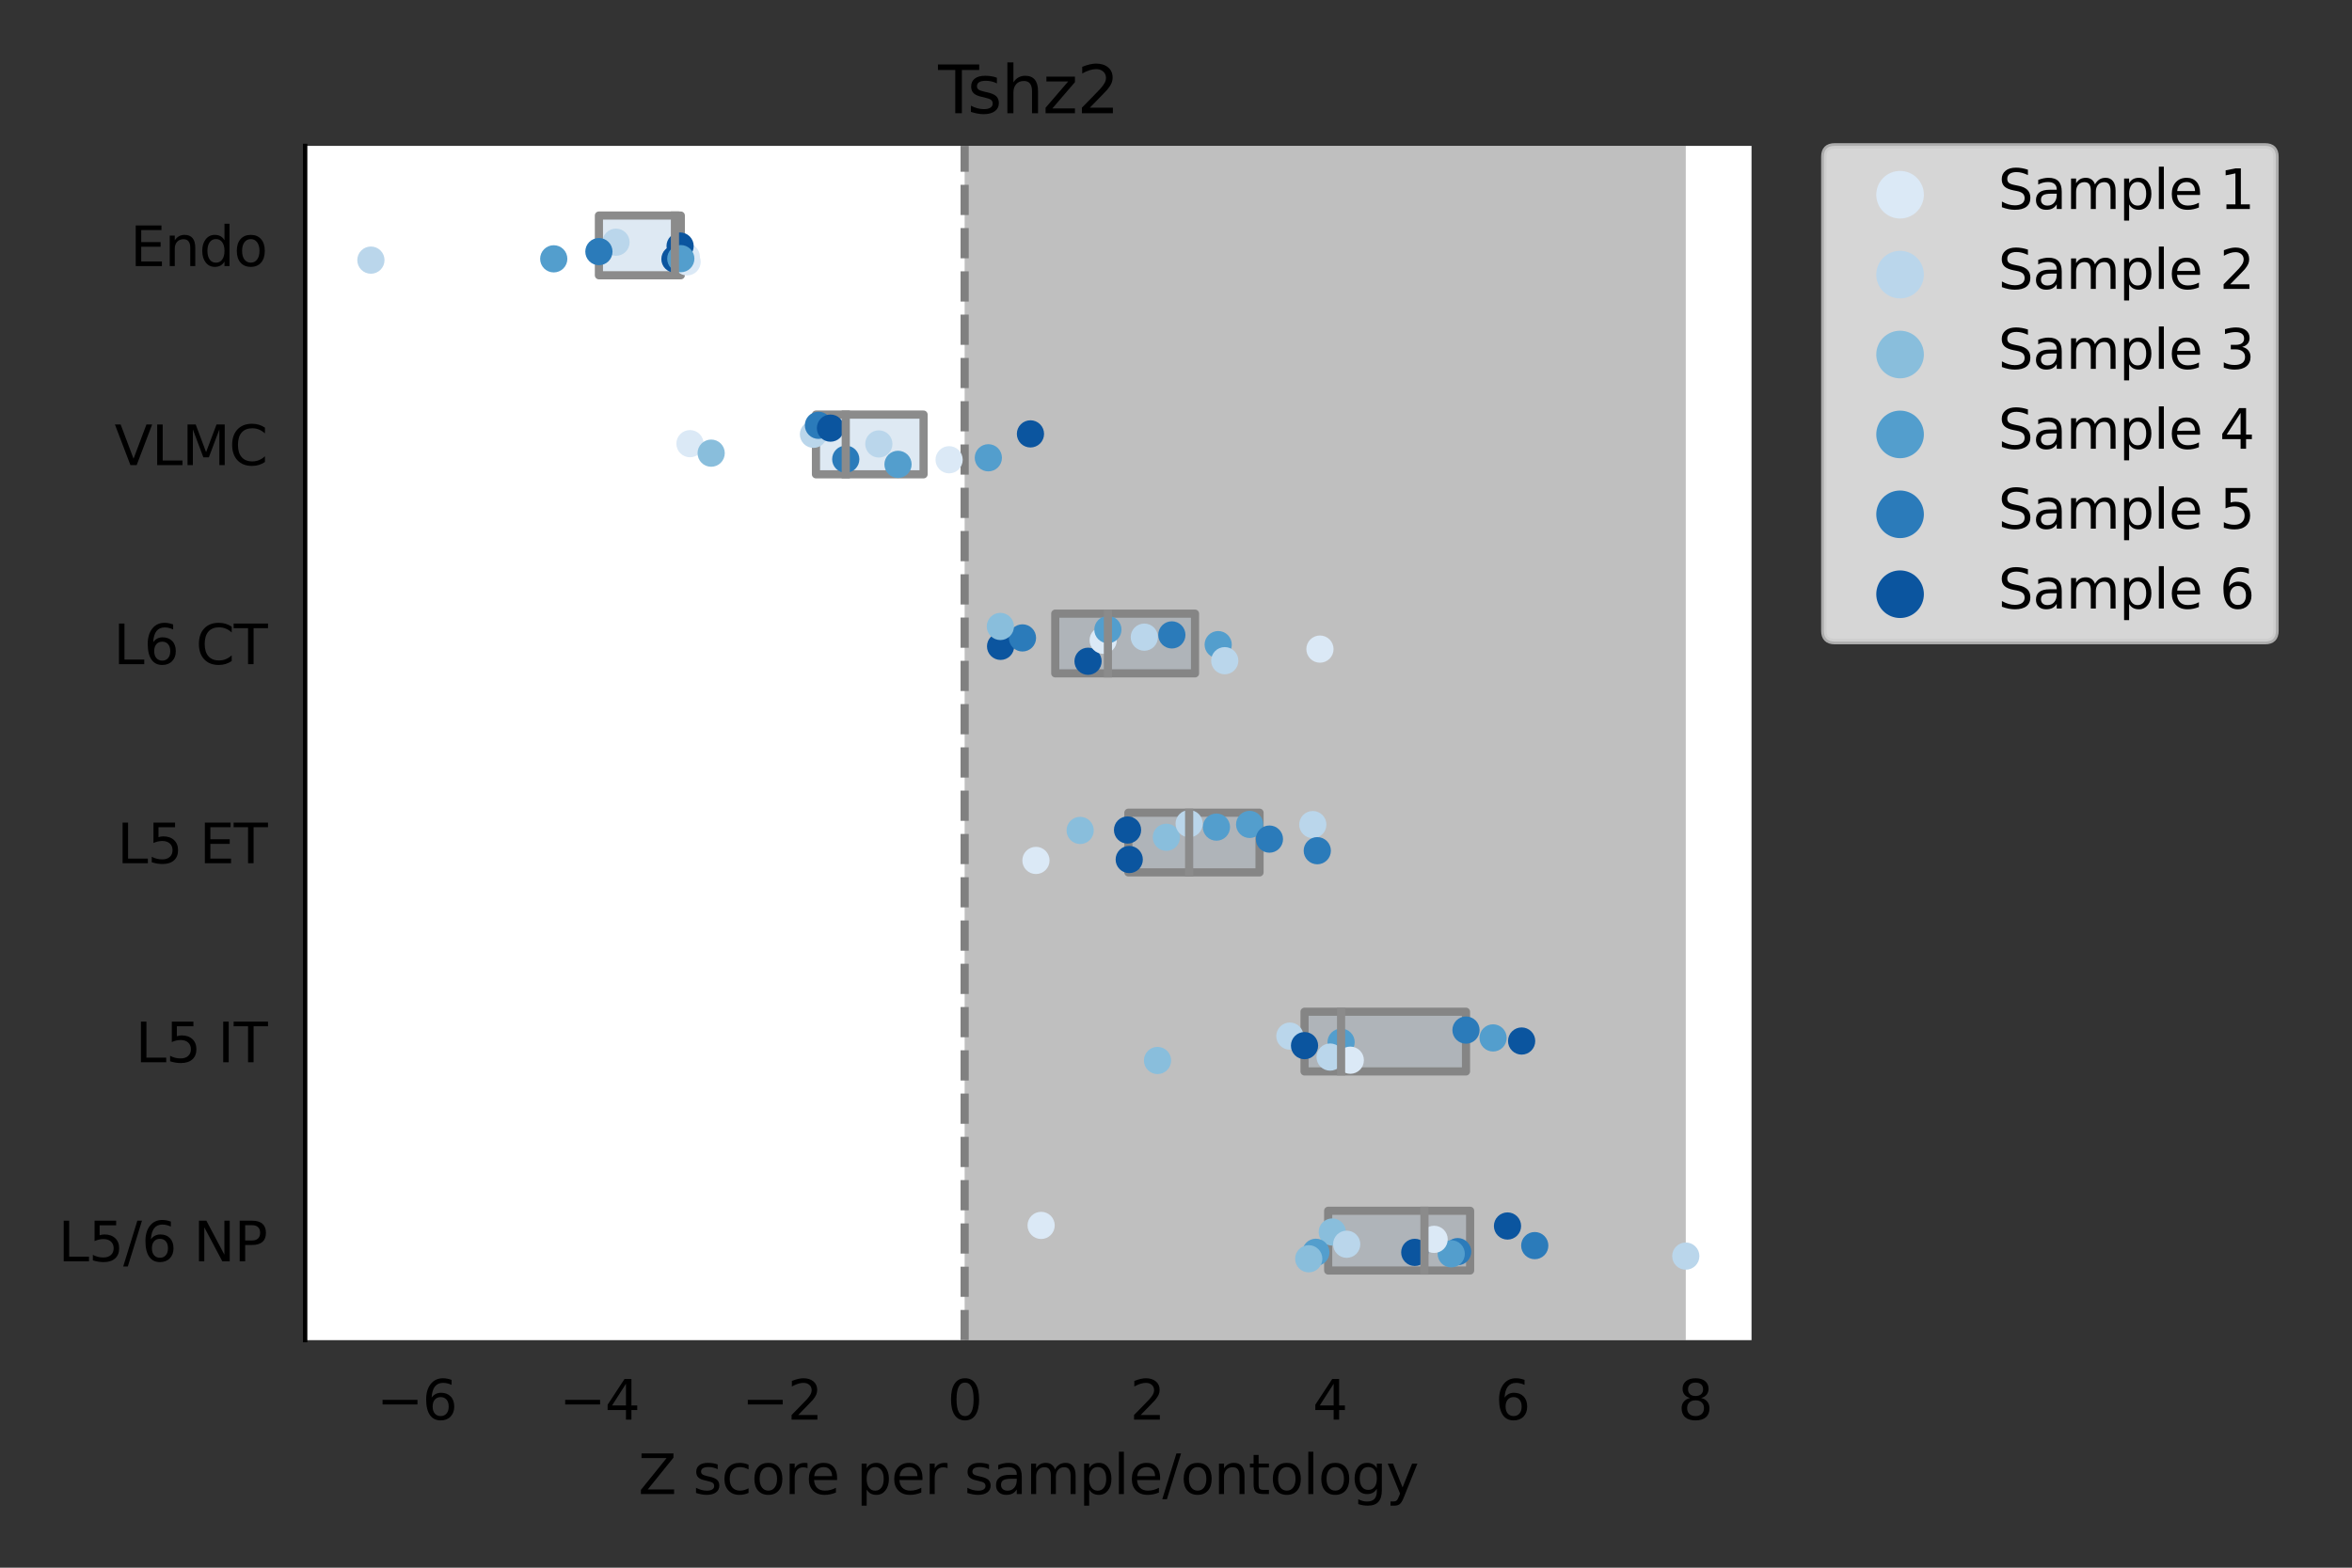 <?xml version="1.0" encoding="utf-8" standalone="no"?>
<!DOCTYPE svg PUBLIC "-//W3C//DTD SVG 1.1//EN"
  "http://www.w3.org/Graphics/SVG/1.1/DTD/svg11.dtd">
<svg xmlns:xlink="http://www.w3.org/1999/xlink" width="432pt" height="288pt" viewBox="0 0 432 288" xmlns="http://www.w3.org/2000/svg" version="1.1">
 <rect x="0" y="0" width="432" height="288" fill="#333333" stroke="none"/>
 <defs>
  <style type="text/css">*{stroke-linejoin: round; stroke-linecap: butt}</style>
 </defs>
 <g id="figure_1">
  <g id="patch_1">
   <path d="M 0 288 
L 432 288 
L 432 0 
L 0 0 
L 0 288 
z
" style="fill: none"/>
  </g>
  <g id="axes_1">
   <g id="patch_2">
    <path d="M 56.05 246.2 
L 321.71 246.2 
L 321.71 26.8 
L 56.05 26.8 
z
" style="fill: #ffffff"/>
   </g>
   <g id="patch_3">
    <path d="M 110.004 39.598 
L 110.004 50.568 
L 125.045 50.568 
L 125.045 39.598 
L 110.004 39.598 
z
" clip-path="url(#p1254adeb8c)" style="fill: #dee9f3; stroke: #8b8b8b; stroke-width: 1.5; stroke-linejoin: miter"/>
   </g>
   <g id="patch_4">
    <path d="M 149.87 76.165 
L 149.87 87.135 
L 169.634 87.135 
L 169.634 76.165 
L 149.87 76.165 
z
" clip-path="url(#p1254adeb8c)" style="fill: #dee9f3; stroke: #8b8b8b; stroke-width: 1.5; stroke-linejoin: miter"/>
   </g>
   <g id="patch_5">
    <path d="M 193.822 112.732 
L 193.822 123.702 
L 219.493 123.702 
L 219.493 112.732 
L 193.822 112.732 
z
" clip-path="url(#p1254adeb8c)" style="fill: #dee9f3; stroke: #8b8b8b; stroke-width: 1.5; stroke-linejoin: miter"/>
   </g>
   <g id="patch_6">
    <path d="M 207.255 149.298 
L 207.255 160.268 
L 231.344 160.268 
L 231.344 149.298 
L 207.255 149.298 
z
" clip-path="url(#p1254adeb8c)" style="fill: #dee9f3; stroke: #8b8b8b; stroke-width: 1.5; stroke-linejoin: miter"/>
   </g>
   <g id="patch_7">
    <path d="M 239.608 185.865 
L 239.608 196.835 
L 269.264 196.835 
L 269.264 185.865 
L 239.608 185.865 
z
" clip-path="url(#p1254adeb8c)" style="fill: #dee9f3; stroke: #8b8b8b; stroke-width: 1.5; stroke-linejoin: miter"/>
   </g>
   <g id="patch_8">
    <path d="M 243.951 222.432 
L 243.951 233.402 
L 270.022 233.402 
L 270.022 222.432 
L 243.951 222.432 
z
" clip-path="url(#p1254adeb8c)" style="fill: #dee9f3; stroke: #8b8b8b; stroke-width: 1.5; stroke-linejoin: miter"/>
   </g>
   <g id="PathCollection_1"/>
   <g id="PathCollection_2"/>
   <g id="PathCollection_3"/>
   <g id="PathCollection_4"/>
   <g id="PathCollection_5"/>
   <g id="PathCollection_6"/>
   <g id="patch_9">
    <path d="M 177.181 246.2 
L 177.181 26.8 
L 309.635 26.8 
L 309.635 246.2 
z
" clip-path="url(#p1254adeb8c)" style="fill: #808080; opacity: 0.5"/>
   </g>
   <g id="matplotlib.axis_1">
    <g id="xtick_1">
     <g id="text_1">
      <!-- −6 -->
      <g transform="translate(69.18 260.798)scale(0.1 -0.1)">
       <defs>
        <path id="DejaVuSans-2212" d="M 678 2272 
L 4684 2272 
L 4684 1741 
L 678 1741 
L 678 2272 
z
" transform="scale(0.016)"/>
        <path id="DejaVuSans-36" d="M 2113 2584 
Q 1688 2584 1439 2293 
Q 1191 2003 1191 1497 
Q 1191 994 1439 701 
Q 1688 409 2113 409 
Q 2538 409 2786 701 
Q 3034 994 3034 1497 
Q 3034 2003 2786 2293 
Q 2538 2584 2113 2584 
z
M 3366 4563 
L 3366 3988 
Q 3128 4100 2886 4159 
Q 2644 4219 2406 4219 
Q 1781 4219 1451 3797 
Q 1122 3375 1075 2522 
Q 1259 2794 1537 2939 
Q 1816 3084 2150 3084 
Q 2853 3084 3261 2657 
Q 3669 2231 3669 1497 
Q 3669 778 3244 343 
Q 2819 -91 2113 -91 
Q 1303 -91 875 529 
Q 447 1150 447 2328 
Q 447 3434 972 4092 
Q 1497 4750 2381 4750 
Q 2619 4750 2861 4703 
Q 3103 4656 3366 4563 
z
" transform="scale(0.016)"/>
       </defs>
       <use xlink:href="#DejaVuSans-2212"/>
       <use xlink:href="#DejaVuSans-36" x="83.789"/>
      </g>
     </g>
    </g>
    <g id="xtick_2">
     <g id="text_2">
      <!-- −4 -->
      <g transform="translate(102.723 260.798)scale(0.1 -0.1)">
       <defs>
        <path id="DejaVuSans-34" d="M 2419 4116 
L 825 1625 
L 2419 1625 
L 2419 4116 
z
M 2253 4666 
L 3047 4666 
L 3047 1625 
L 3713 1625 
L 3713 1100 
L 3047 1100 
L 3047 0 
L 2419 0 
L 2419 1100 
L 313 1100 
L 313 1709 
L 2253 4666 
z
" transform="scale(0.016)"/>
       </defs>
       <use xlink:href="#DejaVuSans-2212"/>
       <use xlink:href="#DejaVuSans-34" x="83.789"/>
      </g>
     </g>
    </g>
    <g id="xtick_3">
     <g id="text_3">
      <!-- −2 -->
      <g transform="translate(136.267 260.798)scale(0.1 -0.1)">
       <defs>
        <path id="DejaVuSans-32" d="M 1228 531 
L 3431 531 
L 3431 0 
L 469 0 
L 469 531 
Q 828 903 1448 1529 
Q 2069 2156 2228 2338 
Q 2531 2678 2651 2914 
Q 2772 3150 2772 3378 
Q 2772 3750 2511 3984 
Q 2250 4219 1831 4219 
Q 1534 4219 1204 4116 
Q 875 4013 500 3803 
L 500 4441 
Q 881 4594 1212 4672 
Q 1544 4750 1819 4750 
Q 2544 4750 2975 4387 
Q 3406 4025 3406 3419 
Q 3406 3131 3298 2873 
Q 3191 2616 2906 2266 
Q 2828 2175 2409 1742 
Q 1991 1309 1228 531 
z
" transform="scale(0.016)"/>
       </defs>
       <use xlink:href="#DejaVuSans-2212"/>
       <use xlink:href="#DejaVuSans-32" x="83.789"/>
      </g>
     </g>
    </g>
    <g id="xtick_4">
     <g id="text_4">
      <!-- 0 -->
      <g transform="translate(174 260.798)scale(0.1 -0.1)">
       <defs>
        <path id="DejaVuSans-30" d="M 2034 4250 
Q 1547 4250 1301 3770 
Q 1056 3291 1056 2328 
Q 1056 1369 1301 889 
Q 1547 409 2034 409 
Q 2525 409 2770 889 
Q 3016 1369 3016 2328 
Q 3016 3291 2770 3770 
Q 2525 4250 2034 4250 
z
M 2034 4750 
Q 2819 4750 3233 4129 
Q 3647 3509 3647 2328 
Q 3647 1150 3233 529 
Q 2819 -91 2034 -91 
Q 1250 -91 836 529 
Q 422 1150 422 2328 
Q 422 3509 836 4129 
Q 1250 4750 2034 4750 
z
" transform="scale(0.016)"/>
       </defs>
       <use xlink:href="#DejaVuSans-30"/>
      </g>
     </g>
    </g>
    <g id="xtick_5">
     <g id="text_5">
      <!-- 2 -->
      <g transform="translate(207.544 260.798)scale(0.1 -0.1)">
       <use xlink:href="#DejaVuSans-32"/>
      </g>
     </g>
    </g>
    <g id="xtick_6">
     <g id="text_6">
      <!-- 4 -->
      <g transform="translate(241.087 260.798)scale(0.1 -0.1)">
       <use xlink:href="#DejaVuSans-34"/>
      </g>
     </g>
    </g>
    <g id="xtick_7">
     <g id="text_7">
      <!-- 6 -->
      <g transform="translate(274.631 260.798)scale(0.1 -0.1)">
       <use xlink:href="#DejaVuSans-36"/>
      </g>
     </g>
    </g>
    <g id="xtick_8">
     <g id="text_8">
      <!-- 8 -->
      <g transform="translate(308.174 260.798)scale(0.1 -0.1)">
       <defs>
        <path id="DejaVuSans-38" d="M 2034 2216 
Q 1584 2216 1326 1975 
Q 1069 1734 1069 1313 
Q 1069 891 1326 650 
Q 1584 409 2034 409 
Q 2484 409 2743 651 
Q 3003 894 3003 1313 
Q 3003 1734 2745 1975 
Q 2488 2216 2034 2216 
z
M 1403 2484 
Q 997 2584 770 2862 
Q 544 3141 544 3541 
Q 544 4100 942 4425 
Q 1341 4750 2034 4750 
Q 2731 4750 3128 4425 
Q 3525 4100 3525 3541 
Q 3525 3141 3298 2862 
Q 3072 2584 2669 2484 
Q 3125 2378 3379 2068 
Q 3634 1759 3634 1313 
Q 3634 634 3220 271 
Q 2806 -91 2034 -91 
Q 1263 -91 848 271 
Q 434 634 434 1313 
Q 434 1759 690 2068 
Q 947 2378 1403 2484 
z
M 1172 3481 
Q 1172 3119 1398 2916 
Q 1625 2713 2034 2713 
Q 2441 2713 2670 2916 
Q 2900 3119 2900 3481 
Q 2900 3844 2670 4047 
Q 2441 4250 2034 4250 
Q 1625 4250 1398 4047 
Q 1172 3844 1172 3481 
z
" transform="scale(0.016)"/>
       </defs>
       <use xlink:href="#DejaVuSans-38"/>
      </g>
     </g>
    </g>
    <g id="text_9">
     <!-- Z score per sample/ontology -->
     <g transform="translate(117.256 274.477)scale(0.1 -0.1)">
      <defs>
       <path id="DejaVuSans-5a" d="M 359 4666 
L 4025 4666 
L 4025 4184 
L 1075 531 
L 4097 531 
L 4097 0 
L 288 0 
L 288 481 
L 3238 4134 
L 359 4134 
L 359 4666 
z
" transform="scale(0.016)"/>
       <path id="DejaVuSans-20" transform="scale(0.016)"/>
       <path id="DejaVuSans-73" d="M 2834 3397 
L 2834 2853 
Q 2591 2978 2328 3040 
Q 2066 3103 1784 3103 
Q 1356 3103 1142 2972 
Q 928 2841 928 2578 
Q 928 2378 1081 2264 
Q 1234 2150 1697 2047 
L 1894 2003 
Q 2506 1872 2764 1633 
Q 3022 1394 3022 966 
Q 3022 478 2636 193 
Q 2250 -91 1575 -91 
Q 1294 -91 989 -36 
Q 684 19 347 128 
L 347 722 
Q 666 556 975 473 
Q 1284 391 1588 391 
Q 1994 391 2212 530 
Q 2431 669 2431 922 
Q 2431 1156 2273 1281 
Q 2116 1406 1581 1522 
L 1381 1569 
Q 847 1681 609 1914 
Q 372 2147 372 2553 
Q 372 3047 722 3315 
Q 1072 3584 1716 3584 
Q 2034 3584 2315 3537 
Q 2597 3491 2834 3397 
z
" transform="scale(0.016)"/>
       <path id="DejaVuSans-63" d="M 3122 3366 
L 3122 2828 
Q 2878 2963 2633 3030 
Q 2388 3097 2138 3097 
Q 1578 3097 1268 2742 
Q 959 2388 959 1747 
Q 959 1106 1268 751 
Q 1578 397 2138 397 
Q 2388 397 2633 464 
Q 2878 531 3122 666 
L 3122 134 
Q 2881 22 2623 -34 
Q 2366 -91 2075 -91 
Q 1284 -91 818 406 
Q 353 903 353 1747 
Q 353 2603 823 3093 
Q 1294 3584 2113 3584 
Q 2378 3584 2631 3529 
Q 2884 3475 3122 3366 
z
" transform="scale(0.016)"/>
       <path id="DejaVuSans-6f" d="M 1959 3097 
Q 1497 3097 1228 2736 
Q 959 2375 959 1747 
Q 959 1119 1226 758 
Q 1494 397 1959 397 
Q 2419 397 2687 759 
Q 2956 1122 2956 1747 
Q 2956 2369 2687 2733 
Q 2419 3097 1959 3097 
z
M 1959 3584 
Q 2709 3584 3137 3096 
Q 3566 2609 3566 1747 
Q 3566 888 3137 398 
Q 2709 -91 1959 -91 
Q 1206 -91 779 398 
Q 353 888 353 1747 
Q 353 2609 779 3096 
Q 1206 3584 1959 3584 
z
" transform="scale(0.016)"/>
       <path id="DejaVuSans-72" d="M 2631 2963 
Q 2534 3019 2420 3045 
Q 2306 3072 2169 3072 
Q 1681 3072 1420 2755 
Q 1159 2438 1159 1844 
L 1159 0 
L 581 0 
L 581 3500 
L 1159 3500 
L 1159 2956 
Q 1341 3275 1631 3429 
Q 1922 3584 2338 3584 
Q 2397 3584 2469 3576 
Q 2541 3569 2628 3553 
L 2631 2963 
z
" transform="scale(0.016)"/>
       <path id="DejaVuSans-65" d="M 3597 1894 
L 3597 1613 
L 953 1613 
Q 991 1019 1311 708 
Q 1631 397 2203 397 
Q 2534 397 2845 478 
Q 3156 559 3463 722 
L 3463 178 
Q 3153 47 2828 -22 
Q 2503 -91 2169 -91 
Q 1331 -91 842 396 
Q 353 884 353 1716 
Q 353 2575 817 3079 
Q 1281 3584 2069 3584 
Q 2775 3584 3186 3129 
Q 3597 2675 3597 1894 
z
M 3022 2063 
Q 3016 2534 2758 2815 
Q 2500 3097 2075 3097 
Q 1594 3097 1305 2825 
Q 1016 2553 972 2059 
L 3022 2063 
z
" transform="scale(0.016)"/>
       <path id="DejaVuSans-70" d="M 1159 525 
L 1159 -1331 
L 581 -1331 
L 581 3500 
L 1159 3500 
L 1159 2969 
Q 1341 3281 1617 3432 
Q 1894 3584 2278 3584 
Q 2916 3584 3314 3078 
Q 3713 2572 3713 1747 
Q 3713 922 3314 415 
Q 2916 -91 2278 -91 
Q 1894 -91 1617 61 
Q 1341 213 1159 525 
z
M 3116 1747 
Q 3116 2381 2855 2742 
Q 2594 3103 2138 3103 
Q 1681 3103 1420 2742 
Q 1159 2381 1159 1747 
Q 1159 1113 1420 752 
Q 1681 391 2138 391 
Q 2594 391 2855 752 
Q 3116 1113 3116 1747 
z
" transform="scale(0.016)"/>
       <path id="DejaVuSans-61" d="M 2194 1759 
Q 1497 1759 1228 1600 
Q 959 1441 959 1056 
Q 959 750 1161 570 
Q 1363 391 1709 391 
Q 2188 391 2477 730 
Q 2766 1069 2766 1631 
L 2766 1759 
L 2194 1759 
z
M 3341 1997 
L 3341 0 
L 2766 0 
L 2766 531 
Q 2569 213 2275 61 
Q 1981 -91 1556 -91 
Q 1019 -91 701 211 
Q 384 513 384 1019 
Q 384 1609 779 1909 
Q 1175 2209 1959 2209 
L 2766 2209 
L 2766 2266 
Q 2766 2663 2505 2880 
Q 2244 3097 1772 3097 
Q 1472 3097 1187 3025 
Q 903 2953 641 2809 
L 641 3341 
Q 956 3463 1253 3523 
Q 1550 3584 1831 3584 
Q 2591 3584 2966 3190 
Q 3341 2797 3341 1997 
z
" transform="scale(0.016)"/>
       <path id="DejaVuSans-6d" d="M 3328 2828 
Q 3544 3216 3844 3400 
Q 4144 3584 4550 3584 
Q 5097 3584 5394 3201 
Q 5691 2819 5691 2113 
L 5691 0 
L 5113 0 
L 5113 2094 
Q 5113 2597 4934 2840 
Q 4756 3084 4391 3084 
Q 3944 3084 3684 2787 
Q 3425 2491 3425 1978 
L 3425 0 
L 2847 0 
L 2847 2094 
Q 2847 2600 2669 2842 
Q 2491 3084 2119 3084 
Q 1678 3084 1418 2786 
Q 1159 2488 1159 1978 
L 1159 0 
L 581 0 
L 581 3500 
L 1159 3500 
L 1159 2956 
Q 1356 3278 1631 3431 
Q 1906 3584 2284 3584 
Q 2666 3584 2933 3390 
Q 3200 3197 3328 2828 
z
" transform="scale(0.016)"/>
       <path id="DejaVuSans-6c" d="M 603 4863 
L 1178 4863 
L 1178 0 
L 603 0 
L 603 4863 
z
" transform="scale(0.016)"/>
       <path id="DejaVuSans-2f" d="M 1625 4666 
L 2156 4666 
L 531 -594 
L 0 -594 
L 1625 4666 
z
" transform="scale(0.016)"/>
       <path id="DejaVuSans-6e" d="M 3513 2113 
L 3513 0 
L 2938 0 
L 2938 2094 
Q 2938 2591 2744 2837 
Q 2550 3084 2163 3084 
Q 1697 3084 1428 2787 
Q 1159 2491 1159 1978 
L 1159 0 
L 581 0 
L 581 3500 
L 1159 3500 
L 1159 2956 
Q 1366 3272 1645 3428 
Q 1925 3584 2291 3584 
Q 2894 3584 3203 3211 
Q 3513 2838 3513 2113 
z
" transform="scale(0.016)"/>
       <path id="DejaVuSans-74" d="M 1172 4494 
L 1172 3500 
L 2356 3500 
L 2356 3053 
L 1172 3053 
L 1172 1153 
Q 1172 725 1289 603 
Q 1406 481 1766 481 
L 2356 481 
L 2356 0 
L 1766 0 
Q 1100 0 847 248 
Q 594 497 594 1153 
L 594 3053 
L 172 3053 
L 172 3500 
L 594 3500 
L 594 4494 
L 1172 4494 
z
" transform="scale(0.016)"/>
       <path id="DejaVuSans-67" d="M 2906 1791 
Q 2906 2416 2648 2759 
Q 2391 3103 1925 3103 
Q 1463 3103 1205 2759 
Q 947 2416 947 1791 
Q 947 1169 1205 825 
Q 1463 481 1925 481 
Q 2391 481 2648 825 
Q 2906 1169 2906 1791 
z
M 3481 434 
Q 3481 -459 3084 -895 
Q 2688 -1331 1869 -1331 
Q 1566 -1331 1297 -1286 
Q 1028 -1241 775 -1147 
L 775 -588 
Q 1028 -725 1275 -790 
Q 1522 -856 1778 -856 
Q 2344 -856 2625 -561 
Q 2906 -266 2906 331 
L 2906 616 
Q 2728 306 2450 153 
Q 2172 0 1784 0 
Q 1141 0 747 490 
Q 353 981 353 1791 
Q 353 2603 747 3093 
Q 1141 3584 1784 3584 
Q 2172 3584 2450 3431 
Q 2728 3278 2906 2969 
L 2906 3500 
L 3481 3500 
L 3481 434 
z
" transform="scale(0.016)"/>
       <path id="DejaVuSans-79" d="M 2059 -325 
Q 1816 -950 1584 -1140 
Q 1353 -1331 966 -1331 
L 506 -1331 
L 506 -850 
L 844 -850 
Q 1081 -850 1212 -737 
Q 1344 -625 1503 -206 
L 1606 56 
L 191 3500 
L 800 3500 
L 1894 763 
L 2988 3500 
L 3597 3500 
L 2059 -325 
z
" transform="scale(0.016)"/>
      </defs>
      <use xlink:href="#DejaVuSans-5a"/>
      <use xlink:href="#DejaVuSans-20" x="68.506"/>
      <use xlink:href="#DejaVuSans-73" x="100.293"/>
      <use xlink:href="#DejaVuSans-63" x="152.393"/>
      <use xlink:href="#DejaVuSans-6f" x="207.373"/>
      <use xlink:href="#DejaVuSans-72" x="268.555"/>
      <use xlink:href="#DejaVuSans-65" x="307.418"/>
      <use xlink:href="#DejaVuSans-20" x="368.941"/>
      <use xlink:href="#DejaVuSans-70" x="400.729"/>
      <use xlink:href="#DejaVuSans-65" x="464.205"/>
      <use xlink:href="#DejaVuSans-72" x="525.729"/>
      <use xlink:href="#DejaVuSans-20" x="566.842"/>
      <use xlink:href="#DejaVuSans-73" x="598.629"/>
      <use xlink:href="#DejaVuSans-61" x="650.729"/>
      <use xlink:href="#DejaVuSans-6d" x="712.008"/>
      <use xlink:href="#DejaVuSans-70" x="809.42"/>
      <use xlink:href="#DejaVuSans-6c" x="872.896"/>
      <use xlink:href="#DejaVuSans-65" x="900.68"/>
      <use xlink:href="#DejaVuSans-2f" x="962.203"/>
      <use xlink:href="#DejaVuSans-6f" x="995.895"/>
      <use xlink:href="#DejaVuSans-6e" x="1057.076"/>
      <use xlink:href="#DejaVuSans-74" x="1120.455"/>
      <use xlink:href="#DejaVuSans-6f" x="1159.664"/>
      <use xlink:href="#DejaVuSans-6c" x="1220.846"/>
      <use xlink:href="#DejaVuSans-6f" x="1248.629"/>
      <use xlink:href="#DejaVuSans-67" x="1309.811"/>
      <use xlink:href="#DejaVuSans-79" x="1373.287"/>
     </g>
    </g>
   </g>
   <g id="matplotlib.axis_2">
    <g id="ytick_1">
     <g id="text_10">
      <!-- Endo -->
      <g transform="translate(23.927 48.883)scale(0.1 -0.1)">
       <defs>
        <path id="DejaVuSans-45" d="M 628 4666 
L 3578 4666 
L 3578 4134 
L 1259 4134 
L 1259 2753 
L 3481 2753 
L 3481 2222 
L 1259 2222 
L 1259 531 
L 3634 531 
L 3634 0 
L 628 0 
L 628 4666 
z
" transform="scale(0.016)"/>
        <path id="DejaVuSans-64" d="M 2906 2969 
L 2906 4863 
L 3481 4863 
L 3481 0 
L 2906 0 
L 2906 525 
Q 2725 213 2448 61 
Q 2172 -91 1784 -91 
Q 1150 -91 751 415 
Q 353 922 353 1747 
Q 353 2572 751 3078 
Q 1150 3584 1784 3584 
Q 2172 3584 2448 3432 
Q 2725 3281 2906 2969 
z
M 947 1747 
Q 947 1113 1208 752 
Q 1469 391 1925 391 
Q 2381 391 2643 752 
Q 2906 1113 2906 1747 
Q 2906 2381 2643 2742 
Q 2381 3103 1925 3103 
Q 1469 3103 1208 2742 
Q 947 2381 947 1747 
z
" transform="scale(0.016)"/>
       </defs>
       <use xlink:href="#DejaVuSans-45"/>
       <use xlink:href="#DejaVuSans-6e" x="63.184"/>
       <use xlink:href="#DejaVuSans-64" x="126.562"/>
       <use xlink:href="#DejaVuSans-6f" x="190.039"/>
      </g>
     </g>
    </g>
    <g id="ytick_2">
     <g id="text_11">
      <!-- VLMC -->
      <g transform="translate(21.027 85.449)scale(0.1 -0.1)">
       <defs>
        <path id="DejaVuSans-56" d="M 1831 0 
L 50 4666 
L 709 4666 
L 2188 738 
L 3669 4666 
L 4325 4666 
L 2547 0 
L 1831 0 
z
" transform="scale(0.016)"/>
        <path id="DejaVuSans-4c" d="M 628 4666 
L 1259 4666 
L 1259 531 
L 3531 531 
L 3531 0 
L 628 0 
L 628 4666 
z
" transform="scale(0.016)"/>
        <path id="DejaVuSans-4d" d="M 628 4666 
L 1569 4666 
L 2759 1491 
L 3956 4666 
L 4897 4666 
L 4897 0 
L 4281 0 
L 4281 4097 
L 3078 897 
L 2444 897 
L 1241 4097 
L 1241 0 
L 628 0 
L 628 4666 
z
" transform="scale(0.016)"/>
        <path id="DejaVuSans-43" d="M 4122 4306 
L 4122 3641 
Q 3803 3938 3442 4084 
Q 3081 4231 2675 4231 
Q 1875 4231 1450 3742 
Q 1025 3253 1025 2328 
Q 1025 1406 1450 917 
Q 1875 428 2675 428 
Q 3081 428 3442 575 
Q 3803 722 4122 1019 
L 4122 359 
Q 3791 134 3420 21 
Q 3050 -91 2638 -91 
Q 1578 -91 968 557 
Q 359 1206 359 2328 
Q 359 3453 968 4101 
Q 1578 4750 2638 4750 
Q 3056 4750 3426 4639 
Q 3797 4528 4122 4306 
z
" transform="scale(0.016)"/>
       </defs>
       <use xlink:href="#DejaVuSans-56"/>
       <use xlink:href="#DejaVuSans-4c" x="68.408"/>
       <use xlink:href="#DejaVuSans-4d" x="124.121"/>
       <use xlink:href="#DejaVuSans-43" x="210.4"/>
      </g>
     </g>
    </g>
    <g id="ytick_3">
     <g id="text_12">
      <!-- L6 CT -->
      <g transform="translate(20.847 122.016)scale(0.1 -0.1)">
       <defs>
        <path id="DejaVuSans-54" d="M -19 4666 
L 3928 4666 
L 3928 4134 
L 2272 4134 
L 2272 0 
L 1638 0 
L 1638 4134 
L -19 4134 
L -19 4666 
z
" transform="scale(0.016)"/>
       </defs>
       <use xlink:href="#DejaVuSans-4c"/>
       <use xlink:href="#DejaVuSans-36" x="55.713"/>
       <use xlink:href="#DejaVuSans-20" x="119.336"/>
       <use xlink:href="#DejaVuSans-43" x="151.123"/>
       <use xlink:href="#DejaVuSans-54" x="220.947"/>
      </g>
     </g>
    </g>
    <g id="ytick_4">
     <g id="text_13">
      <!-- L5 ET -->
      <g transform="translate(21.511 158.583)scale(0.1 -0.1)">
       <defs>
        <path id="DejaVuSans-35" d="M 691 4666 
L 3169 4666 
L 3169 4134 
L 1269 4134 
L 1269 2991 
Q 1406 3038 1543 3061 
Q 1681 3084 1819 3084 
Q 2600 3084 3056 2656 
Q 3513 2228 3513 1497 
Q 3513 744 3044 326 
Q 2575 -91 1722 -91 
Q 1428 -91 1123 -41 
Q 819 9 494 109 
L 494 744 
Q 775 591 1075 516 
Q 1375 441 1709 441 
Q 2250 441 2565 725 
Q 2881 1009 2881 1497 
Q 2881 1984 2565 2268 
Q 2250 2553 1709 2553 
Q 1456 2553 1204 2497 
Q 953 2441 691 2322 
L 691 4666 
z
" transform="scale(0.016)"/>
       </defs>
       <use xlink:href="#DejaVuSans-4c"/>
       <use xlink:href="#DejaVuSans-35" x="55.713"/>
       <use xlink:href="#DejaVuSans-20" x="119.336"/>
       <use xlink:href="#DejaVuSans-45" x="151.123"/>
       <use xlink:href="#DejaVuSans-54" x="214.307"/>
      </g>
     </g>
    </g>
    <g id="ytick_5">
     <g id="text_14">
      <!-- L5 IT -->
      <g transform="translate(24.88 195.149)scale(0.1 -0.1)">
       <defs>
        <path id="DejaVuSans-49" d="M 628 4666 
L 1259 4666 
L 1259 0 
L 628 0 
L 628 4666 
z
" transform="scale(0.016)"/>
       </defs>
       <use xlink:href="#DejaVuSans-4c"/>
       <use xlink:href="#DejaVuSans-35" x="55.713"/>
       <use xlink:href="#DejaVuSans-20" x="119.336"/>
       <use xlink:href="#DejaVuSans-49" x="151.123"/>
       <use xlink:href="#DejaVuSans-54" x="180.615"/>
      </g>
     </g>
    </g>
    <g id="ytick_6">
     <g id="text_15">
      <!-- L5/6 NP -->
      <g transform="translate(10.695 231.716)scale(0.1 -0.1)">
       <defs>
        <path id="DejaVuSans-4e" d="M 628 4666 
L 1478 4666 
L 3547 763 
L 3547 4666 
L 4159 4666 
L 4159 0 
L 3309 0 
L 1241 3903 
L 1241 0 
L 628 0 
L 628 4666 
z
" transform="scale(0.016)"/>
        <path id="DejaVuSans-50" d="M 1259 4147 
L 1259 2394 
L 2053 2394 
Q 2494 2394 2734 2622 
Q 2975 2850 2975 3272 
Q 2975 3691 2734 3919 
Q 2494 4147 2053 4147 
L 1259 4147 
z
M 628 4666 
L 2053 4666 
Q 2838 4666 3239 4311 
Q 3641 3956 3641 3272 
Q 3641 2581 3239 2228 
Q 2838 1875 2053 1875 
L 1259 1875 
L 1259 0 
L 628 0 
L 628 4666 
z
" transform="scale(0.016)"/>
       </defs>
       <use xlink:href="#DejaVuSans-4c"/>
       <use xlink:href="#DejaVuSans-35" x="55.713"/>
       <use xlink:href="#DejaVuSans-2f" x="119.336"/>
       <use xlink:href="#DejaVuSans-36" x="153.027"/>
       <use xlink:href="#DejaVuSans-20" x="216.65"/>
       <use xlink:href="#DejaVuSans-4e" x="248.438"/>
       <use xlink:href="#DejaVuSans-50" x="323.242"/>
      </g>
     </g>
    </g>
   </g>
   <g id="line2d_1">
    <path d="M 177.181 246.2 
L 177.181 26.8 
" clip-path="url(#p1254adeb8c)" style="fill: none; stroke-dasharray: 5.55,2.4; stroke-dashoffset: 0; stroke: #808080; stroke-width: 1.5"/>
   </g>
   <g id="patch_10">
    <path d="M 56.05 246.2 
L 56.05 26.8 
" style="fill: none; stroke: #000000; stroke-width: 0.8; stroke-linejoin: miter; stroke-linecap: square"/>
   </g>
   <g id="PathCollection_7">
    <defs>
     <path id="C0_0_bb7ab385f6" d="M 0 2.5 
C 0.663 2.5 1.299 2.237 1.768 1.768 
C 2.237 1.299 2.5 0.663 2.5 -0 
C 2.5 -0.663 2.237 -1.299 1.768 -1.768 
C 1.299 -2.237 0.663 -2.5 0 -2.5 
C -0.663 -2.5 -1.299 -2.237 -1.768 -1.768 
C -2.237 -1.299 -2.5 -0.663 -2.5 0 
C -2.5 0.663 -2.237 1.299 -1.768 1.768 
C -1.299 2.237 -0.663 2.5 0 2.5 
z
"/>
    </defs>
    <g clip-path="url(#p1254adeb8c)">
     <use xlink:href="#C0_0_bb7ab385f6" x="126.058" y="47.174" style="fill: #dbe9f6"/>
    </g>
    <g clip-path="url(#p1254adeb8c)">
     <use xlink:href="#C0_0_bb7ab385f6" x="123.969" y="47.593" style="fill: #0b559f"/>
    </g>
    <g clip-path="url(#p1254adeb8c)">
     <use xlink:href="#C0_0_bb7ab385f6" x="101.708" y="47.549" style="fill: #539ecd"/>
    </g>
    <g clip-path="url(#p1254adeb8c)">
     <use xlink:href="#C0_0_bb7ab385f6" x="68.125" y="47.788" style="fill: #bad6eb"/>
    </g>
    <g clip-path="url(#p1254adeb8c)">
     <use xlink:href="#C0_0_bb7ab385f6" x="113.142" y="44.498" style="fill: #bad6eb"/>
    </g>
    <g clip-path="url(#p1254adeb8c)">
     <use xlink:href="#C0_0_bb7ab385f6" x="126.202" y="48.104" style="fill: #dbe9f6"/>
    </g>
    <g clip-path="url(#p1254adeb8c)">
     <use xlink:href="#C0_0_bb7ab385f6" x="124.917" y="45.201" style="fill: #0b559f"/>
    </g>
    <g clip-path="url(#p1254adeb8c)">
     <use xlink:href="#C0_0_bb7ab385f6" x="110.004" y="46.223" style="fill: #2b7bba"/>
    </g>
    <g clip-path="url(#p1254adeb8c)">
     <use xlink:href="#C0_0_bb7ab385f6" x="125.045" y="47.518" style="fill: #539ecd"/>
    </g>
   </g>
   <g id="PathCollection_8">
    <defs>
     <path id="C1_0_d742abbc48" d="M 0 2.5 
C 0.663 2.5 1.299 2.237 1.768 1.768 
C 2.237 1.299 2.5 0.663 2.5 -0 
C 2.5 -0.663 2.237 -1.299 1.768 -1.768 
C 1.299 -2.237 0.663 -2.5 0 -2.5 
C -0.663 -2.5 -1.299 -2.237 -1.768 -1.768 
C -2.237 -1.299 -2.5 -0.663 -2.5 0 
C -2.5 0.663 -2.237 1.299 -1.768 1.768 
C -1.299 2.237 -0.663 2.5 0 2.5 
z
"/>
    </defs>
    <g clip-path="url(#p1254adeb8c)">
     <use xlink:href="#C1_0_d742abbc48" x="155.343" y="84.361" style="fill: #2b7bba"/>
    </g>
    <g clip-path="url(#p1254adeb8c)">
     <use xlink:href="#C1_0_d742abbc48" x="181.531" y="84.1" style="fill: #539ecd"/>
    </g>
    <g clip-path="url(#p1254adeb8c)">
     <use xlink:href="#C1_0_d742abbc48" x="149.414" y="79.785" style="fill: #bad6eb"/>
    </g>
    <g clip-path="url(#p1254adeb8c)">
     <use xlink:href="#C1_0_d742abbc48" x="126.732" y="81.506" style="fill: #dbe9f6"/>
    </g>
    <g clip-path="url(#p1254adeb8c)">
     <use xlink:href="#C1_0_d742abbc48" x="189.268" y="79.71" style="fill: #0b559f"/>
    </g>
    <g clip-path="url(#p1254adeb8c)">
     <use xlink:href="#C1_0_d742abbc48" x="150.325" y="78.133" style="fill: #2b7bba"/>
    </g>
    <g clip-path="url(#p1254adeb8c)">
     <use xlink:href="#C1_0_d742abbc48" x="164.941" y="85.306" style="fill: #539ecd"/>
    </g>
    <g clip-path="url(#p1254adeb8c)">
     <use xlink:href="#C1_0_d742abbc48" x="152.536" y="78.652" style="fill: #0b559f"/>
    </g>
    <g clip-path="url(#p1254adeb8c)">
     <use xlink:href="#C1_0_d742abbc48" x="174.327" y="84.461" style="fill: #dbe9f6"/>
    </g>
    <g clip-path="url(#p1254adeb8c)">
     <use xlink:href="#C1_0_d742abbc48" x="130.622" y="83.25" style="fill: #89bedc"/>
    </g>
    <g clip-path="url(#p1254adeb8c)">
     <use xlink:href="#C1_0_d742abbc48" x="161.418" y="81.557" style="fill: #bad6eb"/>
    </g>
   </g>
   <g id="PathCollection_9">
    <defs>
     <path id="C2_0_6364835d8c" d="M 0 2.5 
C 0.663 2.5 1.299 2.237 1.768 1.768 
C 2.237 1.299 2.5 0.663 2.5 -0 
C 2.5 -0.663 2.237 -1.299 1.768 -1.768 
C 1.299 -2.237 0.663 -2.5 0 -2.5 
C -0.663 -2.5 -1.299 -2.237 -1.768 -1.768 
C -2.237 -1.299 -2.5 -0.663 -2.5 0 
C -2.5 0.663 -2.237 1.299 -1.768 1.768 
C -1.299 2.237 -0.663 2.5 0 2.5 
z
"/>
    </defs>
    <g clip-path="url(#p1254adeb8c)">
     <use xlink:href="#C2_0_6364835d8c" x="223.749" y="118.426" style="fill: #539ecd"/>
    </g>
    <g clip-path="url(#p1254adeb8c)">
     <use xlink:href="#C2_0_6364835d8c" x="183.78" y="118.738" style="fill: #0b559f"/>
    </g>
    <g clip-path="url(#p1254adeb8c)">
     <use xlink:href="#C2_0_6364835d8c" x="199.843" y="121.48" style="fill: #0b559f"/>
    </g>
    <g clip-path="url(#p1254adeb8c)">
     <use xlink:href="#C2_0_6364835d8c" x="210.179" y="117.053" style="fill: #bad6eb"/>
    </g>
    <g clip-path="url(#p1254adeb8c)">
     <use xlink:href="#C2_0_6364835d8c" x="202.623" y="117.619" style="fill: #dbe9f6"/>
    </g>
    <g clip-path="url(#p1254adeb8c)">
     <use xlink:href="#C2_0_6364835d8c" x="242.44" y="119.247" style="fill: #dbe9f6"/>
    </g>
    <g clip-path="url(#p1254adeb8c)">
     <use xlink:href="#C2_0_6364835d8c" x="224.953" y="121.376" style="fill: #bad6eb"/>
    </g>
    <g clip-path="url(#p1254adeb8c)">
     <use xlink:href="#C2_0_6364835d8c" x="187.802" y="117.19" style="fill: #2b7bba"/>
    </g>
    <g clip-path="url(#p1254adeb8c)">
     <use xlink:href="#C2_0_6364835d8c" x="183.738" y="115.085" style="fill: #89bedc"/>
    </g>
    <g clip-path="url(#p1254adeb8c)">
     <use xlink:href="#C2_0_6364835d8c" x="203.492" y="115.667" style="fill: #539ecd"/>
    </g>
    <g clip-path="url(#p1254adeb8c)">
     <use xlink:href="#C2_0_6364835d8c" x="215.238" y="116.639" style="fill: #2b7bba"/>
    </g>
   </g>
   <g id="PathCollection_10">
    <defs>
     <path id="C3_0_e55a714f7e" d="M 0 2.5 
C 0.663 2.5 1.299 2.237 1.768 1.768 
C 2.237 1.299 2.5 0.663 2.5 -0 
C 2.5 -0.663 2.237 -1.299 1.768 -1.768 
C 1.299 -2.237 0.663 -2.5 0 -2.5 
C -0.663 -2.5 -1.299 -2.237 -1.768 -1.768 
C -2.237 -1.299 -2.5 -0.663 -2.5 0 
C -2.5 0.663 -2.237 1.299 -1.768 1.768 
C -1.299 2.237 -0.663 2.5 0 2.5 
z
"/>
    </defs>
    <g clip-path="url(#p1254adeb8c)">
     <use xlink:href="#C3_0_e55a714f7e" x="241.125" y="151.486" style="fill: #bad6eb"/>
    </g>
    <g clip-path="url(#p1254adeb8c)">
     <use xlink:href="#C3_0_e55a714f7e" x="190.276" y="158.072" style="fill: #dbe9f6"/>
    </g>
    <g clip-path="url(#p1254adeb8c)">
     <use xlink:href="#C3_0_e55a714f7e" x="198.396" y="152.559" style="fill: #89bedc"/>
    </g>
    <g clip-path="url(#p1254adeb8c)">
     <use xlink:href="#C3_0_e55a714f7e" x="223.425" y="151.949" style="fill: #539ecd"/>
    </g>
    <g clip-path="url(#p1254adeb8c)">
     <use xlink:href="#C3_0_e55a714f7e" x="229.527" y="151.453" style="fill: #539ecd"/>
    </g>
    <g clip-path="url(#p1254adeb8c)">
     <use xlink:href="#C3_0_e55a714f7e" x="214.226" y="153.816" style="fill: #89bedc"/>
    </g>
    <g clip-path="url(#p1254adeb8c)">
     <use xlink:href="#C3_0_e55a714f7e" x="233.161" y="154.151" style="fill: #2b7bba"/>
    </g>
    <g clip-path="url(#p1254adeb8c)">
     <use xlink:href="#C3_0_e55a714f7e" x="241.949" y="156.282" style="fill: #2b7bba"/>
    </g>
    <g clip-path="url(#p1254adeb8c)">
     <use xlink:href="#C3_0_e55a714f7e" x="207.099" y="152.478" style="fill: #0b559f"/>
    </g>
    <g clip-path="url(#p1254adeb8c)">
     <use xlink:href="#C3_0_e55a714f7e" x="207.41" y="157.9" style="fill: #0b559f"/>
    </g>
    <g clip-path="url(#p1254adeb8c)">
     <use xlink:href="#C3_0_e55a714f7e" x="218.416" y="151.315" style="fill: #bad6eb"/>
    </g>
   </g>
   <g id="PathCollection_11">
    <defs>
     <path id="C4_0_a5c6aac9e4" d="M 0 2.5 
C 0.663 2.5 1.299 2.237 1.768 1.768 
C 2.237 1.299 2.5 0.663 2.5 -0 
C 2.5 -0.663 2.237 -1.299 1.768 -1.768 
C 1.299 -2.237 0.663 -2.5 0 -2.5 
C -0.663 -2.5 -1.299 -2.237 -1.768 -1.768 
C -2.237 -1.299 -2.5 -0.663 -2.5 0 
C -2.5 0.663 -2.237 1.299 -1.768 1.768 
C -1.299 2.237 -0.663 2.5 0 2.5 
z
"/>
    </defs>
    <g clip-path="url(#p1254adeb8c)">
     <use xlink:href="#C4_0_a5c6aac9e4" x="246.322" y="191.466" style="fill: #539ecd"/>
    </g>
    <g clip-path="url(#p1254adeb8c)">
     <use xlink:href="#C4_0_a5c6aac9e4" x="248.014" y="194.769" style="fill: #dbe9f6"/>
    </g>
    <g clip-path="url(#p1254adeb8c)">
     <use xlink:href="#C4_0_a5c6aac9e4" x="279.484" y="191.247" style="fill: #0b559f"/>
    </g>
    <g clip-path="url(#p1254adeb8c)">
     <use xlink:href="#C4_0_a5c6aac9e4" x="236.917" y="190.345" style="fill: #bad6eb"/>
    </g>
    <g clip-path="url(#p1254adeb8c)">
     <use xlink:href="#C4_0_a5c6aac9e4" x="244.308" y="194.194" style="fill: #bad6eb"/>
    </g>
    <g clip-path="url(#p1254adeb8c)">
     <use xlink:href="#C4_0_a5c6aac9e4" x="274.236" y="190.675" style="fill: #539ecd"/>
    </g>
    <g clip-path="url(#p1254adeb8c)">
     <use xlink:href="#C4_0_a5c6aac9e4" x="239.608" y="192.093" style="fill: #0b559f"/>
    </g>
    <g clip-path="url(#p1254adeb8c)">
     <use xlink:href="#C4_0_a5c6aac9e4" x="212.606" y="194.822" style="fill: #89bedc"/>
    </g>
    <g clip-path="url(#p1254adeb8c)">
     <use xlink:href="#C4_0_a5c6aac9e4" x="269.264" y="189.237" style="fill: #2b7bba"/>
    </g>
   </g>
   <g id="PathCollection_12">
    <defs>
     <path id="C5_0_64e940ed32" d="M 0 2.5 
C 0.663 2.5 1.299 2.237 1.768 1.768 
C 2.237 1.299 2.5 0.663 2.5 -0 
C 2.5 -0.663 2.237 -1.299 1.768 -1.768 
C 1.299 -2.237 0.663 -2.5 0 -2.5 
C -0.663 -2.5 -1.299 -2.237 -1.768 -1.768 
C -2.237 -1.299 -2.5 -0.663 -2.5 0 
C -2.5 0.663 -2.237 1.299 -1.768 1.768 
C -1.299 2.237 -0.663 2.5 0 2.5 
z
"/>
    </defs>
    <g clip-path="url(#p1254adeb8c)">
     <use xlink:href="#C5_0_64e940ed32" x="244.704" y="226.331" style="fill: #89bedc"/>
    </g>
    <g clip-path="url(#p1254adeb8c)">
     <use xlink:href="#C5_0_64e940ed32" x="276.889" y="225.228" style="fill: #0b559f"/>
    </g>
    <g clip-path="url(#p1254adeb8c)">
     <use xlink:href="#C5_0_64e940ed32" x="241.693" y="230.056" style="fill: #539ecd"/>
    </g>
    <g clip-path="url(#p1254adeb8c)">
     <use xlink:href="#C5_0_64e940ed32" x="240.382" y="231.25" style="fill: #89bedc"/>
    </g>
    <g clip-path="url(#p1254adeb8c)">
     <use xlink:href="#C5_0_64e940ed32" x="191.228" y="225.119" style="fill: #dbe9f6"/>
    </g>
    <g clip-path="url(#p1254adeb8c)">
     <use xlink:href="#C5_0_64e940ed32" x="267.732" y="229.936" style="fill: #2b7bba"/>
    </g>
    <g clip-path="url(#p1254adeb8c)">
     <use xlink:href="#C5_0_64e940ed32" x="281.893" y="228.831" style="fill: #2b7bba"/>
    </g>
    <g clip-path="url(#p1254adeb8c)">
     <use xlink:href="#C5_0_64e940ed32" x="266.553" y="230.341" style="fill: #539ecd"/>
    </g>
    <g clip-path="url(#p1254adeb8c)">
     <use xlink:href="#C5_0_64e940ed32" x="263.412" y="227.681" style="fill: #dbe9f6"/>
    </g>
    <g clip-path="url(#p1254adeb8c)">
     <use xlink:href="#C5_0_64e940ed32" x="309.635" y="230.758" style="fill: #bad6eb"/>
    </g>
    <g clip-path="url(#p1254adeb8c)">
     <use xlink:href="#C5_0_64e940ed32" x="247.352" y="228.579" style="fill: #bad6eb"/>
    </g>
    <g clip-path="url(#p1254adeb8c)">
     <use xlink:href="#C5_0_64e940ed32" x="259.855" y="230.074" style="fill: #0b559f"/>
    </g>
   </g>
   <g id="text_16">
    <!-- Tshz2 -->
    <g transform="translate(172.311 20.8)scale(0.12 -0.12)">
     <defs>
      <path id="DejaVuSans-68" d="M 3513 2113 
L 3513 0 
L 2938 0 
L 2938 2094 
Q 2938 2591 2744 2837 
Q 2550 3084 2163 3084 
Q 1697 3084 1428 2787 
Q 1159 2491 1159 1978 
L 1159 0 
L 581 0 
L 581 4863 
L 1159 4863 
L 1159 2956 
Q 1366 3272 1645 3428 
Q 1925 3584 2291 3584 
Q 2894 3584 3203 3211 
Q 3513 2838 3513 2113 
z
" transform="scale(0.016)"/>
      <path id="DejaVuSans-7a" d="M 353 3500 
L 3084 3500 
L 3084 2975 
L 922 459 
L 3084 459 
L 3084 0 
L 275 0 
L 275 525 
L 2438 3041 
L 353 3041 
L 353 3500 
z
" transform="scale(0.016)"/>
     </defs>
     <use xlink:href="#DejaVuSans-54"/>
     <use xlink:href="#DejaVuSans-73" x="44.584"/>
     <use xlink:href="#DejaVuSans-68" x="96.684"/>
     <use xlink:href="#DejaVuSans-7a" x="160.062"/>
     <use xlink:href="#DejaVuSans-32" x="212.553"/>
    </g>
   </g>
   <g id="legend_1">
    <g id="patch_11">
     <path d="M 336.993 117.869 
L 416.031 117.869 
Q 418.031 117.869 418.031 115.869 
L 418.031 28.8 
Q 418.031 26.8 416.031 26.8 
L 336.993 26.8 
Q 334.993 26.8 334.993 28.8 
L 334.993 115.869 
Q 334.993 117.869 336.993 117.869 
z
" style="fill: #ffffff; opacity: 0.8; stroke: #cccccc; stroke-linejoin: miter"/>
    </g>
    <g id="PathCollection_13">
     <defs>
      <path id="mdcbb09dcb9" d="M 0 3.873 
C 1.027 3.873 2.012 3.465 2.739 2.739 
C 3.465 2.012 3.873 1.027 3.873 0 
C 3.873 -1.027 3.465 -2.012 2.739 -2.739 
C 2.012 -3.465 1.027 -3.873 0 -3.873 
C -1.027 -3.873 -2.012 -3.465 -2.739 -2.739 
C -3.465 -2.012 -3.873 -1.027 -3.873 0 
C -3.873 1.027 -3.465 2.012 -2.739 2.739 
C -2.012 3.465 -1.027 3.873 0 3.873 
z
" style="stroke: #dbe9f6"/>
     </defs>
     <g>
      <use xlink:href="#mdcbb09dcb9" x="348.993" y="35.773" style="fill: #dbe9f6; stroke: #dbe9f6"/>
     </g>
    </g>
    <g id="text_17">
     <!-- Sample 1 -->
     <g transform="translate(366.993 38.398)scale(0.1 -0.1)">
      <defs>
       <path id="DejaVuSans-53" d="M 3425 4513 
L 3425 3897 
Q 3066 4069 2747 4153 
Q 2428 4238 2131 4238 
Q 1616 4238 1336 4038 
Q 1056 3838 1056 3469 
Q 1056 3159 1242 3001 
Q 1428 2844 1947 2747 
L 2328 2669 
Q 3034 2534 3370 2195 
Q 3706 1856 3706 1288 
Q 3706 609 3251 259 
Q 2797 -91 1919 -91 
Q 1588 -91 1214 -16 
Q 841 59 441 206 
L 441 856 
Q 825 641 1194 531 
Q 1563 422 1919 422 
Q 2459 422 2753 634 
Q 3047 847 3047 1241 
Q 3047 1584 2836 1778 
Q 2625 1972 2144 2069 
L 1759 2144 
Q 1053 2284 737 2584 
Q 422 2884 422 3419 
Q 422 4038 858 4394 
Q 1294 4750 2059 4750 
Q 2388 4750 2728 4690 
Q 3069 4631 3425 4513 
z
" transform="scale(0.016)"/>
       <path id="DejaVuSans-31" d="M 794 531 
L 1825 531 
L 1825 4091 
L 703 3866 
L 703 4441 
L 1819 4666 
L 2450 4666 
L 2450 531 
L 3481 531 
L 3481 0 
L 794 0 
L 794 531 
z
" transform="scale(0.016)"/>
      </defs>
      <use xlink:href="#DejaVuSans-53"/>
      <use xlink:href="#DejaVuSans-61" x="63.477"/>
      <use xlink:href="#DejaVuSans-6d" x="124.756"/>
      <use xlink:href="#DejaVuSans-70" x="222.168"/>
      <use xlink:href="#DejaVuSans-6c" x="285.645"/>
      <use xlink:href="#DejaVuSans-65" x="313.428"/>
      <use xlink:href="#DejaVuSans-20" x="374.951"/>
      <use xlink:href="#DejaVuSans-31" x="406.738"/>
     </g>
    </g>
    <g id="PathCollection_14">
     <defs>
      <path id="m3261e7fe0b" d="M 0 3.873 
C 1.027 3.873 2.012 3.465 2.739 2.739 
C 3.465 2.012 3.873 1.027 3.873 0 
C 3.873 -1.027 3.465 -2.012 2.739 -2.739 
C 2.012 -3.465 1.027 -3.873 0 -3.873 
C -1.027 -3.873 -2.012 -3.465 -2.739 -2.739 
C -3.465 -2.012 -3.873 -1.027 -3.873 0 
C -3.873 1.027 -3.465 2.012 -2.739 2.739 
C -2.012 3.465 -1.027 3.873 0 3.873 
z
" style="stroke: #bad6eb"/>
     </defs>
     <g>
      <use xlink:href="#m3261e7fe0b" x="348.993" y="50.452" style="fill: #bad6eb; stroke: #bad6eb"/>
     </g>
    </g>
    <g id="text_18">
     <!-- Sample 2 -->
     <g transform="translate(366.993 53.077)scale(0.1 -0.1)">
      <use xlink:href="#DejaVuSans-53"/>
      <use xlink:href="#DejaVuSans-61" x="63.477"/>
      <use xlink:href="#DejaVuSans-6d" x="124.756"/>
      <use xlink:href="#DejaVuSans-70" x="222.168"/>
      <use xlink:href="#DejaVuSans-6c" x="285.645"/>
      <use xlink:href="#DejaVuSans-65" x="313.428"/>
      <use xlink:href="#DejaVuSans-20" x="374.951"/>
      <use xlink:href="#DejaVuSans-32" x="406.738"/>
     </g>
    </g>
    <g id="PathCollection_15">
     <defs>
      <path id="m9ae9089985" d="M 0 3.873 
C 1.027 3.873 2.012 3.465 2.739 2.739 
C 3.465 2.012 3.873 1.027 3.873 0 
C 3.873 -1.027 3.465 -2.012 2.739 -2.739 
C 2.012 -3.465 1.027 -3.873 0 -3.873 
C -1.027 -3.873 -2.012 -3.465 -2.739 -2.739 
C -3.465 -2.012 -3.873 -1.027 -3.873 0 
C -3.873 1.027 -3.465 2.012 -2.739 2.739 
C -2.012 3.465 -1.027 3.873 0 3.873 
z
" style="stroke: #89bedc"/>
     </defs>
     <g>
      <use xlink:href="#m9ae9089985" x="348.993" y="65.13" style="fill: #89bedc; stroke: #89bedc"/>
     </g>
    </g>
    <g id="text_19">
     <!-- Sample 3 -->
     <g transform="translate(366.993 67.755)scale(0.1 -0.1)">
      <defs>
       <path id="DejaVuSans-33" d="M 2597 2516 
Q 3050 2419 3304 2112 
Q 3559 1806 3559 1356 
Q 3559 666 3084 287 
Q 2609 -91 1734 -91 
Q 1441 -91 1130 -33 
Q 819 25 488 141 
L 488 750 
Q 750 597 1062 519 
Q 1375 441 1716 441 
Q 2309 441 2620 675 
Q 2931 909 2931 1356 
Q 2931 1769 2642 2001 
Q 2353 2234 1838 2234 
L 1294 2234 
L 1294 2753 
L 1863 2753 
Q 2328 2753 2575 2939 
Q 2822 3125 2822 3475 
Q 2822 3834 2567 4026 
Q 2313 4219 1838 4219 
Q 1578 4219 1281 4162 
Q 984 4106 628 3988 
L 628 4550 
Q 988 4650 1302 4700 
Q 1616 4750 1894 4750 
Q 2613 4750 3031 4423 
Q 3450 4097 3450 3541 
Q 3450 3153 3228 2886 
Q 3006 2619 2597 2516 
z
" transform="scale(0.016)"/>
      </defs>
      <use xlink:href="#DejaVuSans-53"/>
      <use xlink:href="#DejaVuSans-61" x="63.477"/>
      <use xlink:href="#DejaVuSans-6d" x="124.756"/>
      <use xlink:href="#DejaVuSans-70" x="222.168"/>
      <use xlink:href="#DejaVuSans-6c" x="285.645"/>
      <use xlink:href="#DejaVuSans-65" x="313.428"/>
      <use xlink:href="#DejaVuSans-20" x="374.951"/>
      <use xlink:href="#DejaVuSans-33" x="406.738"/>
     </g>
    </g>
    <g id="PathCollection_16">
     <defs>
      <path id="md7eb672704" d="M 0 3.873 
C 1.027 3.873 2.012 3.465 2.739 2.739 
C 3.465 2.012 3.873 1.027 3.873 0 
C 3.873 -1.027 3.465 -2.012 2.739 -2.739 
C 2.012 -3.465 1.027 -3.873 0 -3.873 
C -1.027 -3.873 -2.012 -3.465 -2.739 -2.739 
C -3.465 -2.012 -3.873 -1.027 -3.873 0 
C -3.873 1.027 -3.465 2.012 -2.739 2.739 
C -2.012 3.465 -1.027 3.873 0 3.873 
z
" style="stroke: #539ecd"/>
     </defs>
     <g>
      <use xlink:href="#md7eb672704" x="348.993" y="79.808" style="fill: #539ecd; stroke: #539ecd"/>
     </g>
    </g>
    <g id="text_20">
     <!-- Sample 4 -->
     <g transform="translate(366.993 82.433)scale(0.1 -0.1)">
      <use xlink:href="#DejaVuSans-53"/>
      <use xlink:href="#DejaVuSans-61" x="63.477"/>
      <use xlink:href="#DejaVuSans-6d" x="124.756"/>
      <use xlink:href="#DejaVuSans-70" x="222.168"/>
      <use xlink:href="#DejaVuSans-6c" x="285.645"/>
      <use xlink:href="#DejaVuSans-65" x="313.428"/>
      <use xlink:href="#DejaVuSans-20" x="374.951"/>
      <use xlink:href="#DejaVuSans-34" x="406.738"/>
     </g>
    </g>
    <g id="PathCollection_17">
     <defs>
      <path id="mda2c600a79" d="M 0 3.873 
C 1.027 3.873 2.012 3.465 2.739 2.739 
C 3.465 2.012 3.873 1.027 3.873 0 
C 3.873 -1.027 3.465 -2.012 2.739 -2.739 
C 2.012 -3.465 1.027 -3.873 0 -3.873 
C -1.027 -3.873 -2.012 -3.465 -2.739 -2.739 
C -3.465 -2.012 -3.873 -1.027 -3.873 0 
C -3.873 1.027 -3.465 2.012 -2.739 2.739 
C -2.012 3.465 -1.027 3.873 0 3.873 
z
" style="stroke: #2b7bba"/>
     </defs>
     <g>
      <use xlink:href="#mda2c600a79" x="348.993" y="94.486" style="fill: #2b7bba; stroke: #2b7bba"/>
     </g>
    </g>
    <g id="text_21">
     <!-- Sample 5 -->
     <g transform="translate(366.993 97.111)scale(0.1 -0.1)">
      <use xlink:href="#DejaVuSans-53"/>
      <use xlink:href="#DejaVuSans-61" x="63.477"/>
      <use xlink:href="#DejaVuSans-6d" x="124.756"/>
      <use xlink:href="#DejaVuSans-70" x="222.168"/>
      <use xlink:href="#DejaVuSans-6c" x="285.645"/>
      <use xlink:href="#DejaVuSans-65" x="313.428"/>
      <use xlink:href="#DejaVuSans-20" x="374.951"/>
      <use xlink:href="#DejaVuSans-35" x="406.738"/>
     </g>
    </g>
    <g id="PathCollection_18">
     <defs>
      <path id="m556fcf7369" d="M 0 3.873 
C 1.027 3.873 2.012 3.465 2.739 2.739 
C 3.465 2.012 3.873 1.027 3.873 0 
C 3.873 -1.027 3.465 -2.012 2.739 -2.739 
C 2.012 -3.465 1.027 -3.873 0 -3.873 
C -1.027 -3.873 -2.012 -3.465 -2.739 -2.739 
C -3.465 -2.012 -3.873 -1.027 -3.873 0 
C -3.873 1.027 -3.465 2.012 -2.739 2.739 
C -2.012 3.465 -1.027 3.873 0 3.873 
z
" style="stroke: #0b559f"/>
     </defs>
     <g>
      <use xlink:href="#m556fcf7369" x="348.993" y="109.164" style="fill: #0b559f; stroke: #0b559f"/>
     </g>
    </g>
    <g id="text_22">
     <!-- Sample 6 -->
     <g transform="translate(366.993 111.789)scale(0.1 -0.1)">
      <use xlink:href="#DejaVuSans-53"/>
      <use xlink:href="#DejaVuSans-61" x="63.477"/>
      <use xlink:href="#DejaVuSans-6d" x="124.756"/>
      <use xlink:href="#DejaVuSans-70" x="222.168"/>
      <use xlink:href="#DejaVuSans-6c" x="285.645"/>
      <use xlink:href="#DejaVuSans-65" x="313.428"/>
      <use xlink:href="#DejaVuSans-20" x="374.951"/>
      <use xlink:href="#DejaVuSans-36" x="406.738"/>
     </g>
    </g>
   </g>
   <g id="line2d_2"/>
   <g id="line2d_3"/>
   <g id="line2d_4"/>
   <g id="line2d_5"/>
   <g id="line2d_6"/>
   <g id="line2d_7"/>
   <g id="line2d_8">
    <path d="M 123.969 39.598 
L 123.969 50.568 
" clip-path="url(#p1254adeb8c)" style="fill: none; stroke: #8b8b8b; stroke-width: 1.5; stroke-linecap: square"/>
   </g>
   <g id="line2d_9">
    <path d="M 155.343 76.165 
L 155.343 87.135 
" clip-path="url(#p1254adeb8c)" style="fill: none; stroke: #8b8b8b; stroke-width: 1.5; stroke-linecap: square"/>
   </g>
   <g id="line2d_10">
    <path d="M 203.492 112.732 
L 203.492 123.702 
" clip-path="url(#p1254adeb8c)" style="fill: none; stroke: #8b8b8b; stroke-width: 1.5; stroke-linecap: square"/>
   </g>
   <g id="line2d_11">
    <path d="M 218.416 149.298 
L 218.416 160.268 
" clip-path="url(#p1254adeb8c)" style="fill: none; stroke: #8b8b8b; stroke-width: 1.5; stroke-linecap: square"/>
   </g>
   <g id="line2d_12">
    <path d="M 246.322 185.865 
L 246.322 196.835 
" clip-path="url(#p1254adeb8c)" style="fill: none; stroke: #8b8b8b; stroke-width: 1.5; stroke-linecap: square"/>
   </g>
   <g id="line2d_13">
    <path d="M 261.633 222.432 
L 261.633 233.402 
" clip-path="url(#p1254adeb8c)" style="fill: none; stroke: #8b8b8b; stroke-width: 1.5; stroke-linecap: square"/>
   </g>
  </g>
 </g>
 <defs>
  <clipPath id="p1254adeb8c">
   <rect x="56.05" y="26.8" width="265.66" height="219.4"/>
  </clipPath>
 </defs>
</svg>
